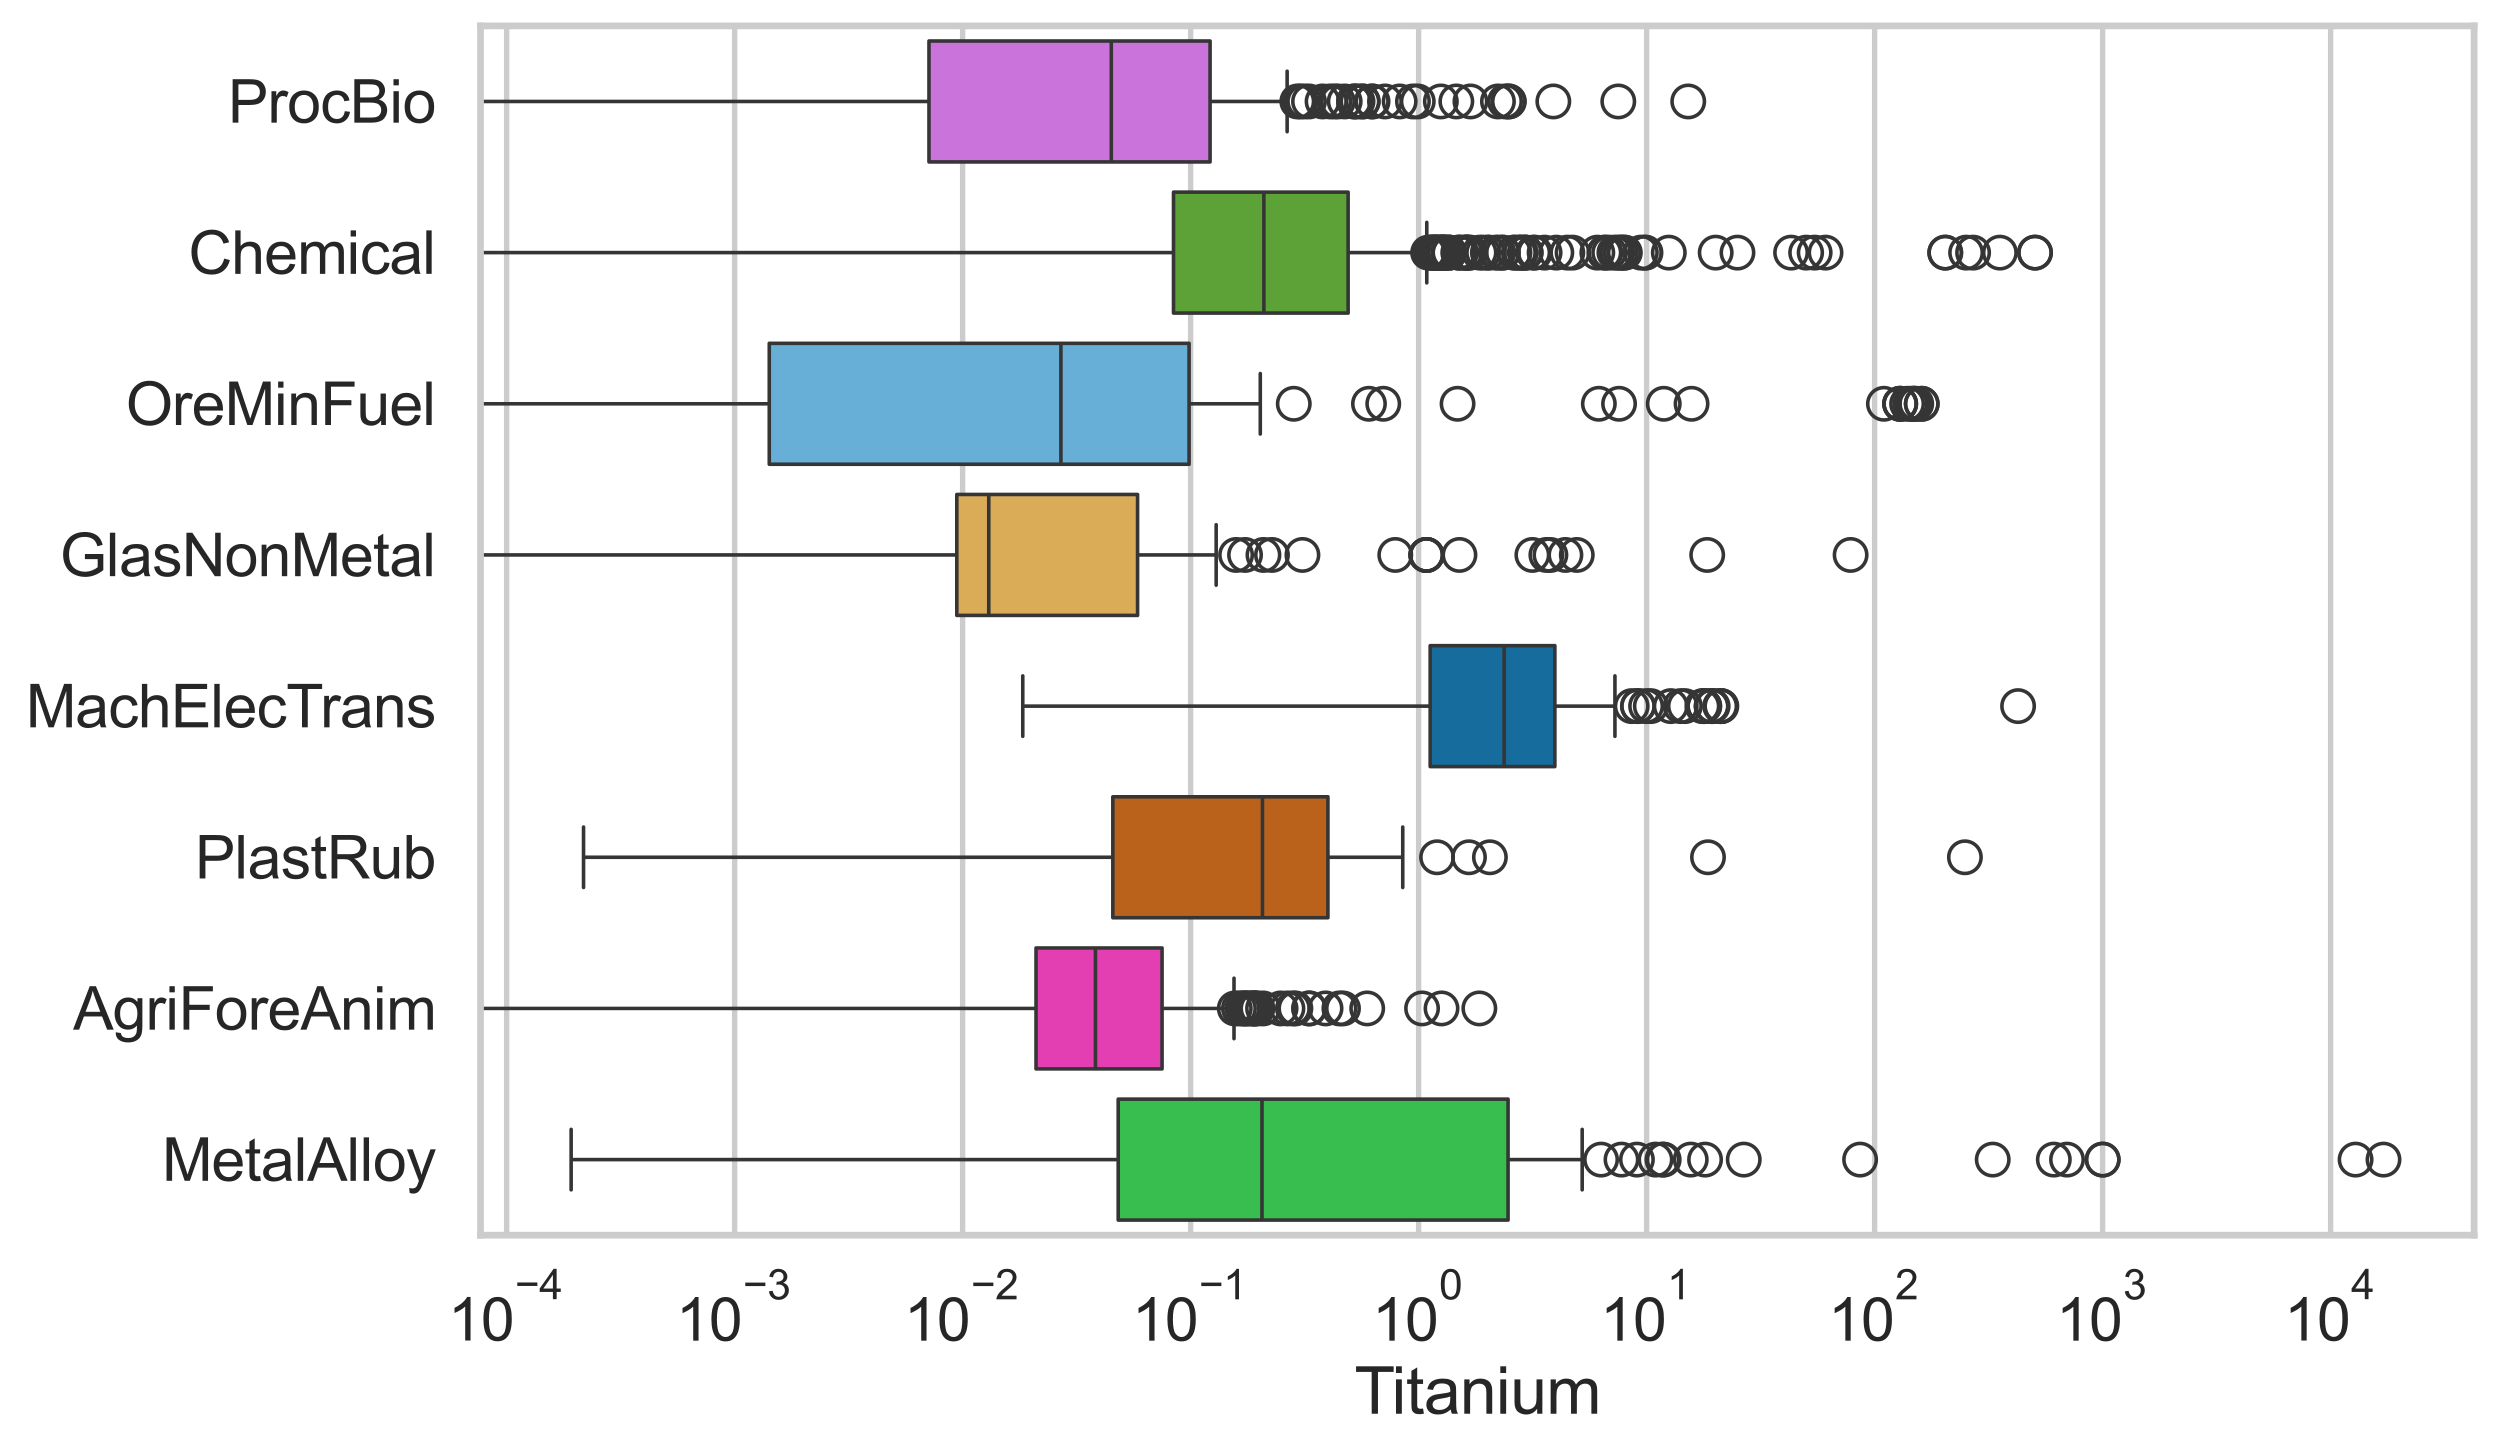 <?xml version="1.0" encoding="utf-8" standalone="no"?>
<!DOCTYPE svg PUBLIC "-//W3C//DTD SVG 1.1//EN"
  "http://www.w3.org/Graphics/SVG/1.1/DTD/svg11.dtd">
<svg xmlns:xlink="http://www.w3.org/1999/xlink" width="695.577pt" height="404.121pt" viewBox="0 0 695.577 404.121" xmlns="http://www.w3.org/2000/svg" version="1.1">
 <defs>
  <style type="text/css">*{stroke-linejoin: round; stroke-linecap: butt}</style>
 </defs>
 <g id="figure_1">
  <g id="patch_1">
   <path d="M 0 404.121 
L 695.577 404.121 
L 695.577 0 
L 0 0 
z
" style="fill: #ffffff"/>
  </g>
  <g id="axes_1">
   <g id="patch_2">
    <path d="M 133.697 343.665 
L 688.377 343.665 
L 688.377 7.2 
L 133.697 7.2 
z
" style="fill: #ffffff"/>
   </g>
   <g id="matplotlib.axis_1">
    <g id="xtick_1">
     <g id="line2d_1">
      <path d="M 140.96 343.665 
L 140.96 7.2 
" clip-path="url(#pab15fdd1e8)" style="fill: none; stroke: #cccccc; stroke-width: 1.5; stroke-linecap: round"/>
     </g>
     <g id="text_1">
      <!-- $\mathdefault{10^{-4}}$ -->
      <g style="fill: #262626" transform="translate(124.625 373.015) scale(0.165 -0.165)">
       <defs>
        <path id="ArialMT-31" d="M 2384 0 
L 1822 0 
L 1822 3584 
Q 1619 3391 1289 3197 
Q 959 3003 697 2906 
L 697 3450 
Q 1169 3672 1522 3987 
Q 1875 4303 2022 4600 
L 2384 4600 
L 2384 0 
z
" transform="scale(0.016)"/>
        <path id="ArialMT-30" d="M 266 2259 
Q 266 3072 433 3567 
Q 600 4063 929 4331 
Q 1259 4600 1759 4600 
Q 2128 4600 2406 4451 
Q 2684 4303 2865 4023 
Q 3047 3744 3150 3342 
Q 3253 2941 3253 2259 
Q 3253 1453 3087 958 
Q 2922 463 2592 192 
Q 2263 -78 1759 -78 
Q 1097 -78 719 397 
Q 266 969 266 2259 
z
M 844 2259 
Q 844 1131 1108 757 
Q 1372 384 1759 384 
Q 2147 384 2411 759 
Q 2675 1134 2675 2259 
Q 2675 3391 2411 3762 
Q 2147 4134 1753 4134 
Q 1366 4134 1134 3806 
Q 844 3388 844 2259 
z
" transform="scale(0.016)"/>
        <path id="ArialMT-2212" d="M 3381 1997 
L 356 1997 
L 356 2522 
L 3381 2522 
L 3381 1997 
z
" transform="scale(0.016)"/>
        <path id="ArialMT-34" d="M 2069 0 
L 2069 1097 
L 81 1097 
L 81 1613 
L 2172 4581 
L 2631 4581 
L 2631 1613 
L 3250 1613 
L 3250 1097 
L 2631 1097 
L 2631 0 
L 2069 0 
z
M 2069 1613 
L 2069 3678 
L 634 1613 
L 2069 1613 
z
" transform="scale(0.016)"/>
       </defs>
       <use xlink:href="#ArialMT-31" transform="translate(0 0.202)"/>
       <use xlink:href="#ArialMT-30" transform="translate(55.615 0.202)"/>
       <use xlink:href="#ArialMT-2212" transform="translate(112.973 69.895) scale(0.7)"/>
       <use xlink:href="#ArialMT-34" transform="translate(153.852 69.895) scale(0.7)"/>
      </g>
     </g>
    </g>
    <g id="xtick_2">
     <g id="line2d_2">
      <path d="M 204.396 343.665 
L 204.396 7.2 
" clip-path="url(#pab15fdd1e8)" style="fill: none; stroke: #cccccc; stroke-width: 1.5; stroke-linecap: round"/>
     </g>
     <g id="text_2">
      <!-- $\mathdefault{10^{-3}}$ -->
      <g style="fill: #262626" transform="translate(188.061 373.18) scale(0.165 -0.165)">
       <defs>
        <path id="ArialMT-33" d="M 269 1209 
L 831 1284 
Q 928 806 1161 595 
Q 1394 384 1728 384 
Q 2125 384 2398 659 
Q 2672 934 2672 1341 
Q 2672 1728 2419 1979 
Q 2166 2231 1775 2231 
Q 1616 2231 1378 2169 
L 1441 2663 
Q 1497 2656 1531 2656 
Q 1891 2656 2178 2843 
Q 2466 3031 2466 3422 
Q 2466 3731 2256 3934 
Q 2047 4138 1716 4138 
Q 1388 4138 1169 3931 
Q 950 3725 888 3313 
L 325 3413 
Q 428 3978 793 4289 
Q 1159 4600 1703 4600 
Q 2078 4600 2393 4439 
Q 2709 4278 2876 4000 
Q 3044 3722 3044 3409 
Q 3044 3113 2884 2869 
Q 2725 2625 2413 2481 
Q 2819 2388 3044 2092 
Q 3269 1797 3269 1353 
Q 3269 753 2831 336 
Q 2394 -81 1725 -81 
Q 1122 -81 723 278 
Q 325 638 269 1209 
z
" transform="scale(0.016)"/>
       </defs>
       <use xlink:href="#ArialMT-31" transform="translate(0 0.994)"/>
       <use xlink:href="#ArialMT-30" transform="translate(55.615 0.994)"/>
       <use xlink:href="#ArialMT-2212" transform="translate(112.973 70.688) scale(0.7)"/>
       <use xlink:href="#ArialMT-33" transform="translate(153.852 70.688) scale(0.7)"/>
      </g>
     </g>
    </g>
    <g id="xtick_3">
     <g id="line2d_3">
      <path d="M 267.832 343.665 
L 267.832 7.2 
" clip-path="url(#pab15fdd1e8)" style="fill: none; stroke: #cccccc; stroke-width: 1.5; stroke-linecap: round"/>
     </g>
     <g id="text_3">
      <!-- $\mathdefault{10^{-2}}$ -->
      <g style="fill: #262626" transform="translate(251.497 373.18) scale(0.165 -0.165)">
       <defs>
        <path id="ArialMT-32" d="M 3222 541 
L 3222 0 
L 194 0 
Q 188 203 259 391 
Q 375 700 629 1000 
Q 884 1300 1366 1694 
Q 2113 2306 2375 2664 
Q 2638 3022 2638 3341 
Q 2638 3675 2398 3904 
Q 2159 4134 1775 4134 
Q 1369 4134 1125 3890 
Q 881 3647 878 3216 
L 300 3275 
Q 359 3922 746 4261 
Q 1134 4600 1788 4600 
Q 2447 4600 2831 4234 
Q 3216 3869 3216 3328 
Q 3216 3053 3103 2787 
Q 2991 2522 2730 2228 
Q 2469 1934 1863 1422 
Q 1356 997 1212 845 
Q 1069 694 975 541 
L 3222 541 
z
" transform="scale(0.016)"/>
       </defs>
       <use xlink:href="#ArialMT-31" transform="translate(0 0.994)"/>
       <use xlink:href="#ArialMT-30" transform="translate(55.615 0.994)"/>
       <use xlink:href="#ArialMT-2212" transform="translate(112.973 70.688) scale(0.7)"/>
       <use xlink:href="#ArialMT-32" transform="translate(153.852 70.688) scale(0.7)"/>
      </g>
     </g>
    </g>
    <g id="xtick_4">
     <g id="line2d_4">
      <path d="M 331.268 343.665 
L 331.268 7.2 
" clip-path="url(#pab15fdd1e8)" style="fill: none; stroke: #cccccc; stroke-width: 1.5; stroke-linecap: round"/>
     </g>
     <g id="text_4">
      <!-- $\mathdefault{10^{-1}}$ -->
      <g style="fill: #262626" transform="translate(314.933 373.18) scale(0.165 -0.165)">
       <use xlink:href="#ArialMT-31" transform="translate(0 0.994)"/>
       <use xlink:href="#ArialMT-30" transform="translate(55.615 0.994)"/>
       <use xlink:href="#ArialMT-2212" transform="translate(112.973 70.688) scale(0.7)"/>
       <use xlink:href="#ArialMT-31" transform="translate(153.852 70.688) scale(0.7)"/>
      </g>
     </g>
    </g>
    <g id="xtick_5">
     <g id="line2d_5">
      <path d="M 394.704 343.665 
L 394.704 7.2 
" clip-path="url(#pab15fdd1e8)" style="fill: none; stroke: #cccccc; stroke-width: 1.5; stroke-linecap: round"/>
     </g>
     <g id="text_5">
      <!-- $\mathdefault{10^{0}}$ -->
      <g style="fill: #262626" transform="translate(381.751 373.18) scale(0.165 -0.165)">
       <use xlink:href="#ArialMT-31" transform="translate(0 0.994)"/>
       <use xlink:href="#ArialMT-30" transform="translate(55.615 0.994)"/>
       <use xlink:href="#ArialMT-30" transform="translate(112.973 70.688) scale(0.7)"/>
      </g>
     </g>
    </g>
    <g id="xtick_6">
     <g id="line2d_6">
      <path d="M 458.14 343.665 
L 458.14 7.2 
" clip-path="url(#pab15fdd1e8)" style="fill: none; stroke: #cccccc; stroke-width: 1.5; stroke-linecap: round"/>
     </g>
     <g id="text_6">
      <!-- $\mathdefault{10^{1}}$ -->
      <g style="fill: #262626" transform="translate(445.187 373.18) scale(0.165 -0.165)">
       <use xlink:href="#ArialMT-31" transform="translate(0 0.994)"/>
       <use xlink:href="#ArialMT-30" transform="translate(55.615 0.994)"/>
       <use xlink:href="#ArialMT-31" transform="translate(112.973 70.688) scale(0.7)"/>
      </g>
     </g>
    </g>
    <g id="xtick_7">
     <g id="line2d_7">
      <path d="M 521.576 343.665 
L 521.576 7.2 
" clip-path="url(#pab15fdd1e8)" style="fill: none; stroke: #cccccc; stroke-width: 1.5; stroke-linecap: round"/>
     </g>
     <g id="text_7">
      <!-- $\mathdefault{10^{2}}$ -->
      <g style="fill: #262626" transform="translate(508.623 373.18) scale(0.165 -0.165)">
       <use xlink:href="#ArialMT-31" transform="translate(0 0.994)"/>
       <use xlink:href="#ArialMT-30" transform="translate(55.615 0.994)"/>
       <use xlink:href="#ArialMT-32" transform="translate(112.973 70.688) scale(0.7)"/>
      </g>
     </g>
    </g>
    <g id="xtick_8">
     <g id="line2d_8">
      <path d="M 585.012 343.665 
L 585.012 7.2 
" clip-path="url(#pab15fdd1e8)" style="fill: none; stroke: #cccccc; stroke-width: 1.5; stroke-linecap: round"/>
     </g>
     <g id="text_8">
      <!-- $\mathdefault{10^{3}}$ -->
      <g style="fill: #262626" transform="translate(572.059 373.18) scale(0.165 -0.165)">
       <use xlink:href="#ArialMT-31" transform="translate(0 0.994)"/>
       <use xlink:href="#ArialMT-30" transform="translate(55.615 0.994)"/>
       <use xlink:href="#ArialMT-33" transform="translate(112.973 70.688) scale(0.7)"/>
      </g>
     </g>
    </g>
    <g id="xtick_9">
     <g id="line2d_9">
      <path d="M 648.448 343.665 
L 648.448 7.2 
" clip-path="url(#pab15fdd1e8)" style="fill: none; stroke: #cccccc; stroke-width: 1.5; stroke-linecap: round"/>
     </g>
     <g id="text_9">
      <!-- $\mathdefault{10^{4}}$ -->
      <g style="fill: #262626" transform="translate(635.495 373.015) scale(0.165 -0.165)">
       <use xlink:href="#ArialMT-31" transform="translate(0 0.202)"/>
       <use xlink:href="#ArialMT-30" transform="translate(55.615 0.202)"/>
       <use xlink:href="#ArialMT-34" transform="translate(112.973 69.895) scale(0.7)"/>
      </g>
     </g>
    </g>
    <g id="xtick_10"/>
    <g id="xtick_11"/>
    <g id="xtick_12"/>
    <g id="xtick_13"/>
    <g id="xtick_14"/>
    <g id="xtick_15"/>
    <g id="xtick_16"/>
    <g id="xtick_17"/>
    <g id="xtick_18"/>
    <g id="xtick_19"/>
    <g id="xtick_20"/>
    <g id="xtick_21"/>
    <g id="xtick_22"/>
    <g id="xtick_23"/>
    <g id="xtick_24"/>
    <g id="xtick_25"/>
    <g id="xtick_26"/>
    <g id="xtick_27"/>
    <g id="xtick_28"/>
    <g id="xtick_29"/>
    <g id="xtick_30"/>
    <g id="xtick_31"/>
    <g id="xtick_32"/>
    <g id="xtick_33"/>
    <g id="xtick_34"/>
    <g id="xtick_35"/>
    <g id="xtick_36"/>
    <g id="xtick_37"/>
    <g id="xtick_38"/>
    <g id="xtick_39"/>
    <g id="xtick_40"/>
    <g id="xtick_41"/>
    <g id="xtick_42"/>
    <g id="xtick_43"/>
    <g id="xtick_44"/>
    <g id="xtick_45"/>
    <g id="xtick_46"/>
    <g id="xtick_47"/>
    <g id="xtick_48"/>
    <g id="xtick_49"/>
    <g id="xtick_50"/>
    <g id="xtick_51"/>
    <g id="xtick_52"/>
    <g id="xtick_53"/>
    <g id="xtick_54"/>
    <g id="xtick_55"/>
    <g id="xtick_56"/>
    <g id="xtick_57"/>
    <g id="xtick_58"/>
    <g id="xtick_59"/>
    <g id="xtick_60"/>
    <g id="xtick_61"/>
    <g id="xtick_62"/>
    <g id="xtick_63"/>
    <g id="xtick_64"/>
    <g id="xtick_65"/>
    <g id="xtick_66"/>
    <g id="xtick_67"/>
    <g id="xtick_68"/>
    <g id="xtick_69"/>
    <g id="xtick_70"/>
    <g id="xtick_71"/>
    <g id="xtick_72"/>
    <g id="xtick_73"/>
    <g id="xtick_74"/>
    <g id="xtick_75"/>
    <g id="xtick_76"/>
    <g id="xtick_77"/>
    <g id="xtick_78"/>
    <g id="text_10">
     <!-- Titanium -->
     <g style="fill: #262626" transform="translate(376.866 393.344) scale(0.18 -0.18)">
      <defs>
       <path id="ArialMT-54" d="M 1659 0 
L 1659 4041 
L 150 4041 
L 150 4581 
L 3781 4581 
L 3781 4041 
L 2266 4041 
L 2266 0 
L 1659 0 
z
" transform="scale(0.016)"/>
       <path id="ArialMT-69" d="M 425 3934 
L 425 4581 
L 988 4581 
L 988 3934 
L 425 3934 
z
M 425 0 
L 425 3319 
L 988 3319 
L 988 0 
L 425 0 
z
" transform="scale(0.016)"/>
       <path id="ArialMT-74" d="M 1650 503 
L 1731 6 
Q 1494 -44 1306 -44 
Q 1000 -44 831 53 
Q 663 150 594 308 
Q 525 466 525 972 
L 525 2881 
L 113 2881 
L 113 3319 
L 525 3319 
L 525 4141 
L 1084 4478 
L 1084 3319 
L 1650 3319 
L 1650 2881 
L 1084 2881 
L 1084 941 
Q 1084 700 1114 631 
Q 1144 563 1211 522 
Q 1278 481 1403 481 
Q 1497 481 1650 503 
z
" transform="scale(0.016)"/>
       <path id="ArialMT-61" d="M 2588 409 
Q 2275 144 1986 34 
Q 1697 -75 1366 -75 
Q 819 -75 525 192 
Q 231 459 231 875 
Q 231 1119 342 1320 
Q 453 1522 633 1644 
Q 813 1766 1038 1828 
Q 1203 1872 1538 1913 
Q 2219 1994 2541 2106 
Q 2544 2222 2544 2253 
Q 2544 2597 2384 2738 
Q 2169 2928 1744 2928 
Q 1347 2928 1158 2789 
Q 969 2650 878 2297 
L 328 2372 
Q 403 2725 575 2942 
Q 747 3159 1072 3276 
Q 1397 3394 1825 3394 
Q 2250 3394 2515 3294 
Q 2781 3194 2906 3042 
Q 3031 2891 3081 2659 
Q 3109 2516 3109 2141 
L 3109 1391 
Q 3109 606 3145 398 
Q 3181 191 3288 0 
L 2700 0 
Q 2613 175 2588 409 
z
M 2541 1666 
Q 2234 1541 1622 1453 
Q 1275 1403 1131 1340 
Q 988 1278 909 1158 
Q 831 1038 831 891 
Q 831 666 1001 516 
Q 1172 366 1500 366 
Q 1825 366 2078 508 
Q 2331 650 2450 897 
Q 2541 1088 2541 1459 
L 2541 1666 
z
" transform="scale(0.016)"/>
       <path id="ArialMT-6e" d="M 422 0 
L 422 3319 
L 928 3319 
L 928 2847 
Q 1294 3394 1984 3394 
Q 2284 3394 2536 3286 
Q 2788 3178 2913 3003 
Q 3038 2828 3088 2588 
Q 3119 2431 3119 2041 
L 3119 0 
L 2556 0 
L 2556 2019 
Q 2556 2363 2490 2533 
Q 2425 2703 2258 2804 
Q 2091 2906 1866 2906 
Q 1506 2906 1245 2678 
Q 984 2450 984 1813 
L 984 0 
L 422 0 
z
" transform="scale(0.016)"/>
       <path id="ArialMT-75" d="M 2597 0 
L 2597 488 
Q 2209 -75 1544 -75 
Q 1250 -75 995 37 
Q 741 150 617 320 
Q 494 491 444 738 
Q 409 903 409 1263 
L 409 3319 
L 972 3319 
L 972 1478 
Q 972 1038 1006 884 
Q 1059 663 1231 536 
Q 1403 409 1656 409 
Q 1909 409 2131 539 
Q 2353 669 2445 892 
Q 2538 1116 2538 1541 
L 2538 3319 
L 3100 3319 
L 3100 0 
L 2597 0 
z
" transform="scale(0.016)"/>
       <path id="ArialMT-6d" d="M 422 0 
L 422 3319 
L 925 3319 
L 925 2853 
Q 1081 3097 1340 3245 
Q 1600 3394 1931 3394 
Q 2300 3394 2536 3241 
Q 2772 3088 2869 2813 
Q 3263 3394 3894 3394 
Q 4388 3394 4653 3120 
Q 4919 2847 4919 2278 
L 4919 0 
L 4359 0 
L 4359 2091 
Q 4359 2428 4304 2576 
Q 4250 2725 4106 2815 
Q 3963 2906 3769 2906 
Q 3419 2906 3187 2673 
Q 2956 2441 2956 1928 
L 2956 0 
L 2394 0 
L 2394 2156 
Q 2394 2531 2256 2718 
Q 2119 2906 1806 2906 
Q 1569 2906 1367 2781 
Q 1166 2656 1075 2415 
Q 984 2175 984 1722 
L 984 0 
L 422 0 
z
" transform="scale(0.016)"/>
      </defs>
      <use xlink:href="#ArialMT-54"/>
      <use xlink:href="#ArialMT-69" transform="translate(57.334 0)"/>
      <use xlink:href="#ArialMT-74" transform="translate(79.551 0)"/>
      <use xlink:href="#ArialMT-61" transform="translate(107.334 0)"/>
      <use xlink:href="#ArialMT-6e" transform="translate(162.949 0)"/>
      <use xlink:href="#ArialMT-69" transform="translate(218.564 0)"/>
      <use xlink:href="#ArialMT-75" transform="translate(240.781 0)"/>
      <use xlink:href="#ArialMT-6d" transform="translate(296.396 0)"/>
     </g>
    </g>
   </g>
   <g id="matplotlib.axis_2">
    <g id="ytick_1">
     <g id="text_11">
      <!-- ProcBio -->
      <g style="fill: #262626" transform="translate(63.424 34.134) scale(0.165 -0.165)">
       <defs>
        <path id="ArialMT-50" d="M 494 0 
L 494 4581 
L 2222 4581 
Q 2678 4581 2919 4538 
Q 3256 4481 3484 4323 
Q 3713 4166 3852 3881 
Q 3991 3597 3991 3256 
Q 3991 2672 3619 2267 
Q 3247 1863 2275 1863 
L 1100 1863 
L 1100 0 
L 494 0 
z
M 1100 2403 
L 2284 2403 
Q 2872 2403 3119 2622 
Q 3366 2841 3366 3238 
Q 3366 3525 3220 3729 
Q 3075 3934 2838 4000 
Q 2684 4041 2272 4041 
L 1100 4041 
L 1100 2403 
z
" transform="scale(0.016)"/>
        <path id="ArialMT-72" d="M 416 0 
L 416 3319 
L 922 3319 
L 922 2816 
Q 1116 3169 1280 3281 
Q 1444 3394 1641 3394 
Q 1925 3394 2219 3213 
L 2025 2691 
Q 1819 2813 1613 2813 
Q 1428 2813 1281 2702 
Q 1134 2591 1072 2394 
Q 978 2094 978 1738 
L 978 0 
L 416 0 
z
" transform="scale(0.016)"/>
        <path id="ArialMT-6f" d="M 213 1659 
Q 213 2581 725 3025 
Q 1153 3394 1769 3394 
Q 2453 3394 2887 2945 
Q 3322 2497 3322 1706 
Q 3322 1066 3130 698 
Q 2938 331 2570 128 
Q 2203 -75 1769 -75 
Q 1072 -75 642 372 
Q 213 819 213 1659 
z
M 791 1659 
Q 791 1022 1069 705 
Q 1347 388 1769 388 
Q 2188 388 2466 706 
Q 2744 1025 2744 1678 
Q 2744 2294 2464 2611 
Q 2184 2928 1769 2928 
Q 1347 2928 1069 2612 
Q 791 2297 791 1659 
z
" transform="scale(0.016)"/>
        <path id="ArialMT-63" d="M 2588 1216 
L 3141 1144 
Q 3050 572 2676 248 
Q 2303 -75 1759 -75 
Q 1078 -75 664 370 
Q 250 816 250 1647 
Q 250 2184 428 2587 
Q 606 2991 970 3192 
Q 1334 3394 1763 3394 
Q 2303 3394 2647 3120 
Q 2991 2847 3088 2344 
L 2541 2259 
Q 2463 2594 2264 2762 
Q 2066 2931 1784 2931 
Q 1359 2931 1093 2626 
Q 828 2322 828 1663 
Q 828 994 1084 691 
Q 1341 388 1753 388 
Q 2084 388 2306 591 
Q 2528 794 2588 1216 
z
" transform="scale(0.016)"/>
        <path id="ArialMT-42" d="M 469 0 
L 469 4581 
L 2188 4581 
Q 2713 4581 3030 4442 
Q 3347 4303 3526 4014 
Q 3706 3725 3706 3409 
Q 3706 3116 3547 2856 
Q 3388 2597 3066 2438 
Q 3481 2316 3704 2022 
Q 3928 1728 3928 1328 
Q 3928 1006 3792 729 
Q 3656 453 3456 303 
Q 3256 153 2954 76 
Q 2653 0 2216 0 
L 469 0 
z
M 1075 2656 
L 2066 2656 
Q 2469 2656 2644 2709 
Q 2875 2778 2992 2937 
Q 3109 3097 3109 3338 
Q 3109 3566 3000 3739 
Q 2891 3913 2687 3977 
Q 2484 4041 1991 4041 
L 1075 4041 
L 1075 2656 
z
M 1075 541 
L 2216 541 
Q 2509 541 2628 563 
Q 2838 600 2978 687 
Q 3119 775 3209 942 
Q 3300 1109 3300 1328 
Q 3300 1584 3169 1773 
Q 3038 1963 2805 2039 
Q 2572 2116 2134 2116 
L 1075 2116 
L 1075 541 
z
" transform="scale(0.016)"/>
       </defs>
       <use xlink:href="#ArialMT-50"/>
       <use xlink:href="#ArialMT-72" transform="translate(66.699 0)"/>
       <use xlink:href="#ArialMT-6f" transform="translate(100 0)"/>
       <use xlink:href="#ArialMT-63" transform="translate(155.615 0)"/>
       <use xlink:href="#ArialMT-42" transform="translate(205.615 0)"/>
       <use xlink:href="#ArialMT-69" transform="translate(272.314 0)"/>
       <use xlink:href="#ArialMT-6f" transform="translate(294.531 0)"/>
      </g>
     </g>
    </g>
    <g id="ytick_2">
     <g id="text_12">
      <!-- Chemical -->
      <g style="fill: #262626" transform="translate(52.428 76.192) scale(0.165 -0.165)">
       <defs>
        <path id="ArialMT-43" d="M 3763 1606 
L 4369 1453 
Q 4178 706 3683 314 
Q 3188 -78 2472 -78 
Q 1731 -78 1267 223 
Q 803 525 561 1097 
Q 319 1669 319 2325 
Q 319 3041 592 3573 
Q 866 4106 1370 4382 
Q 1875 4659 2481 4659 
Q 3169 4659 3637 4309 
Q 4106 3959 4291 3325 
L 3694 3184 
Q 3534 3684 3231 3912 
Q 2928 4141 2469 4141 
Q 1941 4141 1586 3887 
Q 1231 3634 1087 3207 
Q 944 2781 944 2328 
Q 944 1744 1114 1308 
Q 1284 872 1643 656 
Q 2003 441 2422 441 
Q 2931 441 3284 734 
Q 3638 1028 3763 1606 
z
" transform="scale(0.016)"/>
        <path id="ArialMT-68" d="M 422 0 
L 422 4581 
L 984 4581 
L 984 2938 
Q 1378 3394 1978 3394 
Q 2347 3394 2619 3248 
Q 2891 3103 3008 2847 
Q 3125 2591 3125 2103 
L 3125 0 
L 2563 0 
L 2563 2103 
Q 2563 2525 2380 2717 
Q 2197 2909 1863 2909 
Q 1613 2909 1392 2779 
Q 1172 2650 1078 2428 
Q 984 2206 984 1816 
L 984 0 
L 422 0 
z
" transform="scale(0.016)"/>
        <path id="ArialMT-65" d="M 2694 1069 
L 3275 997 
Q 3138 488 2766 206 
Q 2394 -75 1816 -75 
Q 1088 -75 661 373 
Q 234 822 234 1631 
Q 234 2469 665 2931 
Q 1097 3394 1784 3394 
Q 2450 3394 2872 2941 
Q 3294 2488 3294 1666 
Q 3294 1616 3291 1516 
L 816 1516 
Q 847 969 1125 678 
Q 1403 388 1819 388 
Q 2128 388 2347 550 
Q 2566 713 2694 1069 
z
M 847 1978 
L 2700 1978 
Q 2663 2397 2488 2606 
Q 2219 2931 1791 2931 
Q 1403 2931 1139 2672 
Q 875 2413 847 1978 
z
" transform="scale(0.016)"/>
        <path id="ArialMT-6c" d="M 409 0 
L 409 4581 
L 972 4581 
L 972 0 
L 409 0 
z
" transform="scale(0.016)"/>
       </defs>
       <use xlink:href="#ArialMT-43"/>
       <use xlink:href="#ArialMT-68" transform="translate(72.217 0)"/>
       <use xlink:href="#ArialMT-65" transform="translate(127.832 0)"/>
       <use xlink:href="#ArialMT-6d" transform="translate(183.447 0)"/>
       <use xlink:href="#ArialMT-69" transform="translate(266.748 0)"/>
       <use xlink:href="#ArialMT-63" transform="translate(288.965 0)"/>
       <use xlink:href="#ArialMT-61" transform="translate(338.965 0)"/>
       <use xlink:href="#ArialMT-6c" transform="translate(394.58 0)"/>
      </g>
     </g>
    </g>
    <g id="ytick_3">
     <g id="text_13">
      <!-- OreMinFuel -->
      <g style="fill: #262626" transform="translate(35.013 118.25) scale(0.165 -0.165)">
       <defs>
        <path id="ArialMT-4f" d="M 309 2231 
Q 309 3372 921 4017 
Q 1534 4663 2503 4663 
Q 3138 4663 3647 4359 
Q 4156 4056 4423 3514 
Q 4691 2972 4691 2284 
Q 4691 1588 4409 1038 
Q 4128 488 3612 205 
Q 3097 -78 2500 -78 
Q 1853 -78 1343 234 
Q 834 547 571 1087 
Q 309 1628 309 2231 
z
M 934 2222 
Q 934 1394 1379 917 
Q 1825 441 2497 441 
Q 3181 441 3623 922 
Q 4066 1403 4066 2288 
Q 4066 2847 3877 3264 
Q 3688 3681 3323 3911 
Q 2959 4141 2506 4141 
Q 1863 4141 1398 3698 
Q 934 3256 934 2222 
z
" transform="scale(0.016)"/>
        <path id="ArialMT-4d" d="M 475 0 
L 475 4581 
L 1388 4581 
L 2472 1338 
Q 2622 884 2691 659 
Q 2769 909 2934 1394 
L 4031 4581 
L 4847 4581 
L 4847 0 
L 4263 0 
L 4263 3834 
L 2931 0 
L 2384 0 
L 1059 3900 
L 1059 0 
L 475 0 
z
" transform="scale(0.016)"/>
        <path id="ArialMT-46" d="M 525 0 
L 525 4581 
L 3616 4581 
L 3616 4041 
L 1131 4041 
L 1131 2622 
L 3281 2622 
L 3281 2081 
L 1131 2081 
L 1131 0 
L 525 0 
z
" transform="scale(0.016)"/>
       </defs>
       <use xlink:href="#ArialMT-4f"/>
       <use xlink:href="#ArialMT-72" transform="translate(77.783 0)"/>
       <use xlink:href="#ArialMT-65" transform="translate(111.084 0)"/>
       <use xlink:href="#ArialMT-4d" transform="translate(166.699 0)"/>
       <use xlink:href="#ArialMT-69" transform="translate(250 0)"/>
       <use xlink:href="#ArialMT-6e" transform="translate(272.217 0)"/>
       <use xlink:href="#ArialMT-46" transform="translate(327.832 0)"/>
       <use xlink:href="#ArialMT-75" transform="translate(388.916 0)"/>
       <use xlink:href="#ArialMT-65" transform="translate(444.531 0)"/>
       <use xlink:href="#ArialMT-6c" transform="translate(500.146 0)"/>
      </g>
     </g>
    </g>
    <g id="ytick_4">
     <g id="text_14">
      <!-- GlasNonMetal -->
      <g style="fill: #262626" transform="translate(16.659 160.308) scale(0.165 -0.165)">
       <defs>
        <path id="ArialMT-47" d="M 2638 1797 
L 2638 2334 
L 4578 2338 
L 4578 638 
Q 4131 281 3656 101 
Q 3181 -78 2681 -78 
Q 2006 -78 1454 211 
Q 903 500 622 1047 
Q 341 1594 341 2269 
Q 341 2938 620 3517 
Q 900 4097 1425 4378 
Q 1950 4659 2634 4659 
Q 3131 4659 3532 4498 
Q 3934 4338 4162 4050 
Q 4391 3763 4509 3300 
L 3963 3150 
Q 3859 3500 3706 3700 
Q 3553 3900 3268 4020 
Q 2984 4141 2638 4141 
Q 2222 4141 1919 4014 
Q 1616 3888 1430 3681 
Q 1244 3475 1141 3228 
Q 966 2803 966 2306 
Q 966 1694 1177 1281 
Q 1388 869 1791 669 
Q 2194 469 2647 469 
Q 3041 469 3416 620 
Q 3791 772 3984 944 
L 3984 1797 
L 2638 1797 
z
" transform="scale(0.016)"/>
        <path id="ArialMT-73" d="M 197 991 
L 753 1078 
Q 800 744 1014 566 
Q 1228 388 1613 388 
Q 2000 388 2187 545 
Q 2375 703 2375 916 
Q 2375 1106 2209 1216 
Q 2094 1291 1634 1406 
Q 1016 1563 777 1677 
Q 538 1791 414 1992 
Q 291 2194 291 2438 
Q 291 2659 392 2848 
Q 494 3038 669 3163 
Q 800 3259 1026 3326 
Q 1253 3394 1513 3394 
Q 1903 3394 2198 3281 
Q 2494 3169 2634 2976 
Q 2775 2784 2828 2463 
L 2278 2388 
Q 2241 2644 2061 2787 
Q 1881 2931 1553 2931 
Q 1166 2931 1000 2803 
Q 834 2675 834 2503 
Q 834 2394 903 2306 
Q 972 2216 1119 2156 
Q 1203 2125 1616 2013 
Q 2213 1853 2448 1751 
Q 2684 1650 2818 1456 
Q 2953 1263 2953 975 
Q 2953 694 2789 445 
Q 2625 197 2315 61 
Q 2006 -75 1616 -75 
Q 969 -75 630 194 
Q 291 463 197 991 
z
" transform="scale(0.016)"/>
        <path id="ArialMT-4e" d="M 488 0 
L 488 4581 
L 1109 4581 
L 3516 984 
L 3516 4581 
L 4097 4581 
L 4097 0 
L 3475 0 
L 1069 3600 
L 1069 0 
L 488 0 
z
" transform="scale(0.016)"/>
       </defs>
       <use xlink:href="#ArialMT-47"/>
       <use xlink:href="#ArialMT-6c" transform="translate(77.783 0)"/>
       <use xlink:href="#ArialMT-61" transform="translate(100 0)"/>
       <use xlink:href="#ArialMT-73" transform="translate(155.615 0)"/>
       <use xlink:href="#ArialMT-4e" transform="translate(205.615 0)"/>
       <use xlink:href="#ArialMT-6f" transform="translate(277.832 0)"/>
       <use xlink:href="#ArialMT-6e" transform="translate(333.447 0)"/>
       <use xlink:href="#ArialMT-4d" transform="translate(389.062 0)"/>
       <use xlink:href="#ArialMT-65" transform="translate(472.363 0)"/>
       <use xlink:href="#ArialMT-74" transform="translate(527.979 0)"/>
       <use xlink:href="#ArialMT-61" transform="translate(555.762 0)"/>
       <use xlink:href="#ArialMT-6c" transform="translate(611.377 0)"/>
      </g>
     </g>
    </g>
    <g id="ytick_5">
     <g id="text_15">
      <!-- MachElecTrans -->
      <g style="fill: #262626" transform="translate(7.2 202.366) scale(0.165 -0.165)">
       <defs>
        <path id="ArialMT-45" d="M 506 0 
L 506 4581 
L 3819 4581 
L 3819 4041 
L 1113 4041 
L 1113 2638 
L 3647 2638 
L 3647 2100 
L 1113 2100 
L 1113 541 
L 3925 541 
L 3925 0 
L 506 0 
z
" transform="scale(0.016)"/>
       </defs>
       <use xlink:href="#ArialMT-4d"/>
       <use xlink:href="#ArialMT-61" transform="translate(83.301 0)"/>
       <use xlink:href="#ArialMT-63" transform="translate(138.916 0)"/>
       <use xlink:href="#ArialMT-68" transform="translate(188.916 0)"/>
       <use xlink:href="#ArialMT-45" transform="translate(244.531 0)"/>
       <use xlink:href="#ArialMT-6c" transform="translate(311.23 0)"/>
       <use xlink:href="#ArialMT-65" transform="translate(333.447 0)"/>
       <use xlink:href="#ArialMT-63" transform="translate(389.062 0)"/>
       <use xlink:href="#ArialMT-54" transform="translate(439.062 0)"/>
       <use xlink:href="#ArialMT-72" transform="translate(496.396 0)"/>
       <use xlink:href="#ArialMT-61" transform="translate(529.697 0)"/>
       <use xlink:href="#ArialMT-6e" transform="translate(585.312 0)"/>
       <use xlink:href="#ArialMT-73" transform="translate(640.928 0)"/>
      </g>
     </g>
    </g>
    <g id="ytick_6">
     <g id="text_16">
      <!-- PlastRub -->
      <g style="fill: #262626" transform="translate(54.248 244.425) scale(0.165 -0.165)">
       <defs>
        <path id="ArialMT-52" d="M 503 0 
L 503 4581 
L 2534 4581 
Q 3147 4581 3465 4457 
Q 3784 4334 3975 4021 
Q 4166 3709 4166 3331 
Q 4166 2844 3850 2509 
Q 3534 2175 2875 2084 
Q 3116 1969 3241 1856 
Q 3506 1613 3744 1247 
L 4541 0 
L 3778 0 
L 3172 953 
Q 2906 1366 2734 1584 
Q 2563 1803 2427 1890 
Q 2291 1978 2150 2013 
Q 2047 2034 1813 2034 
L 1109 2034 
L 1109 0 
L 503 0 
z
M 1109 2559 
L 2413 2559 
Q 2828 2559 3062 2645 
Q 3297 2731 3419 2920 
Q 3541 3109 3541 3331 
Q 3541 3656 3305 3865 
Q 3069 4075 2559 4075 
L 1109 4075 
L 1109 2559 
z
" transform="scale(0.016)"/>
        <path id="ArialMT-62" d="M 941 0 
L 419 0 
L 419 4581 
L 981 4581 
L 981 2947 
Q 1338 3394 1891 3394 
Q 2197 3394 2470 3270 
Q 2744 3147 2920 2923 
Q 3097 2700 3197 2384 
Q 3297 2069 3297 1709 
Q 3297 856 2875 390 
Q 2453 -75 1863 -75 
Q 1275 -75 941 416 
L 941 0 
z
M 934 1684 
Q 934 1088 1097 822 
Q 1363 388 1816 388 
Q 2184 388 2453 708 
Q 2722 1028 2722 1663 
Q 2722 2313 2464 2622 
Q 2206 2931 1841 2931 
Q 1472 2931 1203 2611 
Q 934 2291 934 1684 
z
" transform="scale(0.016)"/>
       </defs>
       <use xlink:href="#ArialMT-50"/>
       <use xlink:href="#ArialMT-6c" transform="translate(66.699 0)"/>
       <use xlink:href="#ArialMT-61" transform="translate(88.916 0)"/>
       <use xlink:href="#ArialMT-73" transform="translate(144.531 0)"/>
       <use xlink:href="#ArialMT-74" transform="translate(194.531 0)"/>
       <use xlink:href="#ArialMT-52" transform="translate(222.314 0)"/>
       <use xlink:href="#ArialMT-75" transform="translate(294.531 0)"/>
       <use xlink:href="#ArialMT-62" transform="translate(350.146 0)"/>
      </g>
     </g>
    </g>
    <g id="ytick_7">
     <g id="text_17">
      <!-- AgriForeAnim -->
      <g style="fill: #262626" transform="translate(20.341 286.483) scale(0.165 -0.165)">
       <defs>
        <path id="ArialMT-41" d="M -9 0 
L 1750 4581 
L 2403 4581 
L 4278 0 
L 3588 0 
L 3053 1388 
L 1138 1388 
L 634 0 
L -9 0 
z
M 1313 1881 
L 2866 1881 
L 2388 3150 
Q 2169 3728 2063 4100 
Q 1975 3659 1816 3225 
L 1313 1881 
z
" transform="scale(0.016)"/>
        <path id="ArialMT-67" d="M 319 -275 
L 866 -356 
Q 900 -609 1056 -725 
Q 1266 -881 1628 -881 
Q 2019 -881 2231 -725 
Q 2444 -569 2519 -288 
Q 2563 -116 2559 434 
Q 2191 0 1641 0 
Q 956 0 581 494 
Q 206 988 206 1678 
Q 206 2153 378 2554 
Q 550 2956 876 3175 
Q 1203 3394 1644 3394 
Q 2231 3394 2613 2919 
L 2613 3319 
L 3131 3319 
L 3131 450 
Q 3131 -325 2973 -648 
Q 2816 -972 2473 -1159 
Q 2131 -1347 1631 -1347 
Q 1038 -1347 672 -1080 
Q 306 -813 319 -275 
z
M 784 1719 
Q 784 1066 1043 766 
Q 1303 466 1694 466 
Q 2081 466 2343 764 
Q 2606 1063 2606 1700 
Q 2606 2309 2336 2618 
Q 2066 2928 1684 2928 
Q 1309 2928 1046 2623 
Q 784 2319 784 1719 
z
" transform="scale(0.016)"/>
       </defs>
       <use xlink:href="#ArialMT-41"/>
       <use xlink:href="#ArialMT-67" transform="translate(66.699 0)"/>
       <use xlink:href="#ArialMT-72" transform="translate(122.314 0)"/>
       <use xlink:href="#ArialMT-69" transform="translate(155.615 0)"/>
       <use xlink:href="#ArialMT-46" transform="translate(177.832 0)"/>
       <use xlink:href="#ArialMT-6f" transform="translate(238.916 0)"/>
       <use xlink:href="#ArialMT-72" transform="translate(294.531 0)"/>
       <use xlink:href="#ArialMT-65" transform="translate(327.832 0)"/>
       <use xlink:href="#ArialMT-41" transform="translate(383.447 0)"/>
       <use xlink:href="#ArialMT-6e" transform="translate(450.146 0)"/>
       <use xlink:href="#ArialMT-69" transform="translate(505.762 0)"/>
       <use xlink:href="#ArialMT-6d" transform="translate(527.979 0)"/>
      </g>
     </g>
    </g>
    <g id="ytick_8">
     <g id="text_18">
      <!-- MetalAlloy -->
      <g style="fill: #262626" transform="translate(45.088 328.541) scale(0.165 -0.165)">
       <defs>
        <path id="ArialMT-79" d="M 397 -1278 
L 334 -750 
Q 519 -800 656 -800 
Q 844 -800 956 -737 
Q 1069 -675 1141 -563 
Q 1194 -478 1313 -144 
Q 1328 -97 1363 -6 
L 103 3319 
L 709 3319 
L 1400 1397 
Q 1534 1031 1641 628 
Q 1738 1016 1872 1384 
L 2581 3319 
L 3144 3319 
L 1881 -56 
Q 1678 -603 1566 -809 
Q 1416 -1088 1222 -1217 
Q 1028 -1347 759 -1347 
Q 597 -1347 397 -1278 
z
" transform="scale(0.016)"/>
       </defs>
       <use xlink:href="#ArialMT-4d"/>
       <use xlink:href="#ArialMT-65" transform="translate(83.301 0)"/>
       <use xlink:href="#ArialMT-74" transform="translate(138.916 0)"/>
       <use xlink:href="#ArialMT-61" transform="translate(166.699 0)"/>
       <use xlink:href="#ArialMT-6c" transform="translate(222.314 0)"/>
       <use xlink:href="#ArialMT-41" transform="translate(244.531 0)"/>
       <use xlink:href="#ArialMT-6c" transform="translate(311.23 0)"/>
       <use xlink:href="#ArialMT-6c" transform="translate(333.447 0)"/>
       <use xlink:href="#ArialMT-6f" transform="translate(355.664 0)"/>
       <use xlink:href="#ArialMT-79" transform="translate(411.279 0)"/>
      </g>
     </g>
    </g>
   </g>
   <g id="patch_3">
    <path d="M 258.471 11.406 
L 258.471 45.052 
L 336.68 45.052 
L 336.68 11.406 
L 258.471 11.406 
z
" clip-path="url(#pab15fdd1e8)" style="fill: #ca74db; stroke: #353535; stroke-linejoin: miter"/>
   </g>
   <g id="line2d_10">
    <path d="M 258.471 28.229 
L -1 28.229 
" clip-path="url(#pab15fdd1e8)" style="fill: none; stroke: #353535"/>
   </g>
   <g id="line2d_11">
    <path d="M 336.68 28.229 
L 358.121 28.229 
" clip-path="url(#pab15fdd1e8)" style="fill: none; stroke: #353535"/>
   </g>
   <g id="line2d_12">
    <path clip-path="url(#pab15fdd1e8)" style="fill: none; stroke: #353535; stroke-linecap: round"/>
   </g>
   <g id="line2d_13">
    <path d="M 358.121 19.817 
L 358.121 36.641 
" clip-path="url(#pab15fdd1e8)" style="fill: none; stroke: #353535; stroke-linecap: round"/>
   </g>
   <g id="line2d_14">
    <defs>
     <path id="mb1aaf793ec" d="M 0 4.5 
C 1.193 4.5 2.338 4.026 3.182 3.182 
C 4.026 2.338 4.5 1.193 4.5 0 
C 4.5 -1.193 4.026 -2.338 3.182 -3.182 
C 2.338 -4.026 1.193 -4.5 0 -4.5 
C -1.193 -4.5 -2.338 -4.026 -3.182 -3.182 
C -4.026 -2.338 -4.5 -1.193 -4.5 0 
C -4.5 1.193 -4.026 2.338 -3.182 3.182 
C -2.338 4.026 -1.193 4.5 0 4.5 
z
" style="stroke: #353535"/>
    </defs>
    <g clip-path="url(#pab15fdd1e8)">
     <use xlink:href="#mb1aaf793ec" x="432.185" y="28.229" style="fill-opacity: 0; stroke: #353535"/>
     <use xlink:href="#mb1aaf793ec" x="405.198" y="28.229" style="fill-opacity: 0; stroke: #353535"/>
     <use xlink:href="#mb1aaf793ec" x="389.429" y="28.229" style="fill-opacity: 0; stroke: #353535"/>
     <use xlink:href="#mb1aaf793ec" x="393.125" y="28.229" style="fill-opacity: 0; stroke: #353535"/>
     <use xlink:href="#mb1aaf793ec" x="469.719" y="28.229" style="fill-opacity: 0; stroke: #353535"/>
     <use xlink:href="#mb1aaf793ec" x="385.34" y="28.229" style="fill-opacity: 0; stroke: #353535"/>
     <use xlink:href="#mb1aaf793ec" x="371.292" y="28.229" style="fill-opacity: 0; stroke: #353535"/>
     <use xlink:href="#mb1aaf793ec" x="416.773" y="28.229" style="fill-opacity: 0; stroke: #353535"/>
     <use xlink:href="#mb1aaf793ec" x="370.051" y="28.229" style="fill-opacity: 0; stroke: #353535"/>
     <use xlink:href="#mb1aaf793ec" x="376.821" y="28.229" style="fill-opacity: 0; stroke: #353535"/>
     <use xlink:href="#mb1aaf793ec" x="379.18" y="28.229" style="fill-opacity: 0; stroke: #353535"/>
     <use xlink:href="#mb1aaf793ec" x="374.134" y="28.229" style="fill-opacity: 0; stroke: #353535"/>
     <use xlink:href="#mb1aaf793ec" x="367.974" y="28.229" style="fill-opacity: 0; stroke: #353535"/>
     <use xlink:href="#mb1aaf793ec" x="376.711" y="28.229" style="fill-opacity: 0; stroke: #353535"/>
     <use xlink:href="#mb1aaf793ec" x="379.079" y="28.229" style="fill-opacity: 0; stroke: #353535"/>
     <use xlink:href="#mb1aaf793ec" x="394.466" y="28.229" style="fill-opacity: 0; stroke: #353535"/>
     <use xlink:href="#mb1aaf793ec" x="364.201" y="28.229" style="fill-opacity: 0; stroke: #353535"/>
     <use xlink:href="#mb1aaf793ec" x="409.122" y="28.229" style="fill-opacity: 0; stroke: #353535"/>
     <use xlink:href="#mb1aaf793ec" x="377.706" y="28.229" style="fill-opacity: 0; stroke: #353535"/>
     <use xlink:href="#mb1aaf793ec" x="419.69" y="28.229" style="fill-opacity: 0; stroke: #353535"/>
     <use xlink:href="#mb1aaf793ec" x="361.788" y="28.229" style="fill-opacity: 0; stroke: #353535"/>
     <use xlink:href="#mb1aaf793ec" x="381.673" y="28.229" style="fill-opacity: 0; stroke: #353535"/>
     <use xlink:href="#mb1aaf793ec" x="362.878" y="28.229" style="fill-opacity: 0; stroke: #353535"/>
     <use xlink:href="#mb1aaf793ec" x="381.884" y="28.229" style="fill-opacity: 0; stroke: #353535"/>
     <use xlink:href="#mb1aaf793ec" x="418.746" y="28.229" style="fill-opacity: 0; stroke: #353535"/>
     <use xlink:href="#mb1aaf793ec" x="360.953" y="28.229" style="fill-opacity: 0; stroke: #353535"/>
     <use xlink:href="#mb1aaf793ec" x="450.259" y="28.229" style="fill-opacity: 0; stroke: #353535"/>
     <use xlink:href="#mb1aaf793ec" x="419.817" y="28.229" style="fill-opacity: 0; stroke: #353535"/>
     <use xlink:href="#mb1aaf793ec" x="372.245" y="28.229" style="fill-opacity: 0; stroke: #353535"/>
     <use xlink:href="#mb1aaf793ec" x="400.888" y="28.229" style="fill-opacity: 0; stroke: #353535"/>
    </g>
   </g>
   <g id="patch_4">
    <path d="M 326.506 53.464 
L 326.506 87.11 
L 375.091 87.11 
L 375.091 53.464 
L 326.506 53.464 
z
" clip-path="url(#pab15fdd1e8)" style="fill: #5ca236; stroke: #353535; stroke-linejoin: miter"/>
   </g>
   <g id="line2d_15">
    <path d="M 326.506 70.287 
L -1 70.287 
" clip-path="url(#pab15fdd1e8)" style="fill: none; stroke: #353535"/>
   </g>
   <g id="line2d_16">
    <path d="M 375.091 70.287 
L 396.973 70.287 
" clip-path="url(#pab15fdd1e8)" style="fill: none; stroke: #353535"/>
   </g>
   <g id="line2d_17">
    <path clip-path="url(#pab15fdd1e8)" style="fill: none; stroke: #353535; stroke-linecap: round"/>
   </g>
   <g id="line2d_18">
    <path d="M 396.973 61.875 
L 396.973 78.699 
" clip-path="url(#pab15fdd1e8)" style="fill: none; stroke: #353535; stroke-linecap: round"/>
   </g>
   <g id="line2d_19">
    <g clip-path="url(#pab15fdd1e8)">
     <use xlink:href="#mb1aaf793ec" x="449.972" y="70.287" style="fill-opacity: 0; stroke: #353535"/>
     <use xlink:href="#mb1aaf793ec" x="414.249" y="70.287" style="fill-opacity: 0; stroke: #353535"/>
     <use xlink:href="#mb1aaf793ec" x="450.961" y="70.287" style="fill-opacity: 0; stroke: #353535"/>
     <use xlink:href="#mb1aaf793ec" x="407.707" y="70.287" style="fill-opacity: 0; stroke: #353535"/>
     <use xlink:href="#mb1aaf793ec" x="477.358" y="70.287" style="fill-opacity: 0; stroke: #353535"/>
     <use xlink:href="#mb1aaf793ec" x="416.151" y="70.287" style="fill-opacity: 0; stroke: #353535"/>
     <use xlink:href="#mb1aaf793ec" x="403.163" y="70.287" style="fill-opacity: 0; stroke: #353535"/>
     <use xlink:href="#mb1aaf793ec" x="541.253" y="70.287" style="fill-opacity: 0; stroke: #353535"/>
     <use xlink:href="#mb1aaf793ec" x="423.05" y="70.287" style="fill-opacity: 0; stroke: #353535"/>
     <use xlink:href="#mb1aaf793ec" x="444.425" y="70.287" style="fill-opacity: 0; stroke: #353535"/>
     <use xlink:href="#mb1aaf793ec" x="397.349" y="70.287" style="fill-opacity: 0; stroke: #353535"/>
     <use xlink:href="#mb1aaf793ec" x="398.826" y="70.287" style="fill-opacity: 0; stroke: #353535"/>
     <use xlink:href="#mb1aaf793ec" x="424.505" y="70.287" style="fill-opacity: 0; stroke: #353535"/>
     <use xlink:href="#mb1aaf793ec" x="405.963" y="70.287" style="fill-opacity: 0; stroke: #353535"/>
     <use xlink:href="#mb1aaf793ec" x="566.206" y="70.287" style="fill-opacity: 0; stroke: #353535"/>
     <use xlink:href="#mb1aaf793ec" x="446.686" y="70.287" style="fill-opacity: 0; stroke: #353535"/>
     <use xlink:href="#mb1aaf793ec" x="457.67" y="70.287" style="fill-opacity: 0; stroke: #353535"/>
     <use xlink:href="#mb1aaf793ec" x="541.211" y="70.287" style="fill-opacity: 0; stroke: #353535"/>
     <use xlink:href="#mb1aaf793ec" x="424.447" y="70.287" style="fill-opacity: 0; stroke: #353535"/>
     <use xlink:href="#mb1aaf793ec" x="502.522" y="70.287" style="fill-opacity: 0; stroke: #353535"/>
     <use xlink:href="#mb1aaf793ec" x="403.277" y="70.287" style="fill-opacity: 0; stroke: #353535"/>
     <use xlink:href="#mb1aaf793ec" x="446.391" y="70.287" style="fill-opacity: 0; stroke: #353535"/>
     <use xlink:href="#mb1aaf793ec" x="398.821" y="70.287" style="fill-opacity: 0; stroke: #353535"/>
     <use xlink:href="#mb1aaf793ec" x="548.977" y="70.287" style="fill-opacity: 0; stroke: #353535"/>
     <use xlink:href="#mb1aaf793ec" x="427.044" y="70.287" style="fill-opacity: 0; stroke: #353535"/>
     <use xlink:href="#mb1aaf793ec" x="399.846" y="70.287" style="fill-opacity: 0; stroke: #353535"/>
     <use xlink:href="#mb1aaf793ec" x="429.754" y="70.287" style="fill-opacity: 0; stroke: #353535"/>
     <use xlink:href="#mb1aaf793ec" x="401.701" y="70.287" style="fill-opacity: 0; stroke: #353535"/>
     <use xlink:href="#mb1aaf793ec" x="457.823" y="70.287" style="fill-opacity: 0; stroke: #353535"/>
     <use xlink:href="#mb1aaf793ec" x="447.727" y="70.287" style="fill-opacity: 0; stroke: #353535"/>
     <use xlink:href="#mb1aaf793ec" x="401.439" y="70.287" style="fill-opacity: 0; stroke: #353535"/>
     <use xlink:href="#mb1aaf793ec" x="412.66" y="70.287" style="fill-opacity: 0; stroke: #353535"/>
     <use xlink:href="#mb1aaf793ec" x="416.877" y="70.287" style="fill-opacity: 0; stroke: #353535"/>
     <use xlink:href="#mb1aaf793ec" x="436.08" y="70.287" style="fill-opacity: 0; stroke: #353535"/>
     <use xlink:href="#mb1aaf793ec" x="456.536" y="70.287" style="fill-opacity: 0; stroke: #353535"/>
     <use xlink:href="#mb1aaf793ec" x="403.023" y="70.287" style="fill-opacity: 0; stroke: #353535"/>
     <use xlink:href="#mb1aaf793ec" x="408.076" y="70.287" style="fill-opacity: 0; stroke: #353535"/>
     <use xlink:href="#mb1aaf793ec" x="401.14" y="70.287" style="fill-opacity: 0; stroke: #353535"/>
     <use xlink:href="#mb1aaf793ec" x="422.603" y="70.287" style="fill-opacity: 0; stroke: #353535"/>
     <use xlink:href="#mb1aaf793ec" x="421.381" y="70.287" style="fill-opacity: 0; stroke: #353535"/>
     <use xlink:href="#mb1aaf793ec" x="400.285" y="70.287" style="fill-opacity: 0; stroke: #353535"/>
     <use xlink:href="#mb1aaf793ec" x="418.131" y="70.287" style="fill-opacity: 0; stroke: #353535"/>
     <use xlink:href="#mb1aaf793ec" x="401.979" y="70.287" style="fill-opacity: 0; stroke: #353535"/>
     <use xlink:href="#mb1aaf793ec" x="408.66" y="70.287" style="fill-opacity: 0; stroke: #353535"/>
     <use xlink:href="#mb1aaf793ec" x="498.335" y="70.287" style="fill-opacity: 0; stroke: #353535"/>
     <use xlink:href="#mb1aaf793ec" x="406.535" y="70.287" style="fill-opacity: 0; stroke: #353535"/>
     <use xlink:href="#mb1aaf793ec" x="464.314" y="70.287" style="fill-opacity: 0; stroke: #353535"/>
     <use xlink:href="#mb1aaf793ec" x="405.732" y="70.287" style="fill-opacity: 0; stroke: #353535"/>
     <use xlink:href="#mb1aaf793ec" x="437.537" y="70.287" style="fill-opacity: 0; stroke: #353535"/>
     <use xlink:href="#mb1aaf793ec" x="399.388" y="70.287" style="fill-opacity: 0; stroke: #353535"/>
     <use xlink:href="#mb1aaf793ec" x="547.029" y="70.287" style="fill-opacity: 0; stroke: #353535"/>
     <use xlink:href="#mb1aaf793ec" x="411.649" y="70.287" style="fill-opacity: 0; stroke: #353535"/>
     <use xlink:href="#mb1aaf793ec" x="433.019" y="70.287" style="fill-opacity: 0; stroke: #353535"/>
     <use xlink:href="#mb1aaf793ec" x="409.091" y="70.287" style="fill-opacity: 0; stroke: #353535"/>
     <use xlink:href="#mb1aaf793ec" x="401.232" y="70.287" style="fill-opacity: 0; stroke: #353535"/>
     <use xlink:href="#mb1aaf793ec" x="424.243" y="70.287" style="fill-opacity: 0; stroke: #353535"/>
     <use xlink:href="#mb1aaf793ec" x="399.457" y="70.287" style="fill-opacity: 0; stroke: #353535"/>
     <use xlink:href="#mb1aaf793ec" x="402.054" y="70.287" style="fill-opacity: 0; stroke: #353535"/>
     <use xlink:href="#mb1aaf793ec" x="450.935" y="70.287" style="fill-opacity: 0; stroke: #353535"/>
     <use xlink:href="#mb1aaf793ec" x="483.418" y="70.287" style="fill-opacity: 0; stroke: #353535"/>
     <use xlink:href="#mb1aaf793ec" x="407.875" y="70.287" style="fill-opacity: 0; stroke: #353535"/>
     <use xlink:href="#mb1aaf793ec" x="400.15" y="70.287" style="fill-opacity: 0; stroke: #353535"/>
     <use xlink:href="#mb1aaf793ec" x="426.574" y="70.287" style="fill-opacity: 0; stroke: #353535"/>
     <use xlink:href="#mb1aaf793ec" x="398.042" y="70.287" style="fill-opacity: 0; stroke: #353535"/>
     <use xlink:href="#mb1aaf793ec" x="556.427" y="70.287" style="fill-opacity: 0; stroke: #353535"/>
     <use xlink:href="#mb1aaf793ec" x="423.093" y="70.287" style="fill-opacity: 0; stroke: #353535"/>
     <use xlink:href="#mb1aaf793ec" x="398.094" y="70.287" style="fill-opacity: 0; stroke: #353535"/>
     <use xlink:href="#mb1aaf793ec" x="566.206" y="70.287" style="fill-opacity: 0; stroke: #353535"/>
     <use xlink:href="#mb1aaf793ec" x="399.103" y="70.287" style="fill-opacity: 0; stroke: #353535"/>
     <use xlink:href="#mb1aaf793ec" x="418.018" y="70.287" style="fill-opacity: 0; stroke: #353535"/>
     <use xlink:href="#mb1aaf793ec" x="408.037" y="70.287" style="fill-opacity: 0; stroke: #353535"/>
     <use xlink:href="#mb1aaf793ec" x="504.894" y="70.287" style="fill-opacity: 0; stroke: #353535"/>
     <use xlink:href="#mb1aaf793ec" x="451.889" y="70.287" style="fill-opacity: 0; stroke: #353535"/>
     <use xlink:href="#mb1aaf793ec" x="400.878" y="70.287" style="fill-opacity: 0; stroke: #353535"/>
     <use xlink:href="#mb1aaf793ec" x="507.914" y="70.287" style="fill-opacity: 0; stroke: #353535"/>
     <use xlink:href="#mb1aaf793ec" x="452.079" y="70.287" style="fill-opacity: 0; stroke: #353535"/>
     <use xlink:href="#mb1aaf793ec" x="413.966" y="70.287" style="fill-opacity: 0; stroke: #353535"/>
     <use xlink:href="#mb1aaf793ec" x="401.678" y="70.287" style="fill-opacity: 0; stroke: #353535"/>
     <use xlink:href="#mb1aaf793ec" x="449.178" y="70.287" style="fill-opacity: 0; stroke: #353535"/>
     <use xlink:href="#mb1aaf793ec" x="421.252" y="70.287" style="fill-opacity: 0; stroke: #353535"/>
    </g>
   </g>
   <g id="patch_5">
    <path d="M 214.034 95.522 
L 214.034 129.168 
L 330.837 129.168 
L 330.837 95.522 
L 214.034 95.522 
z
" clip-path="url(#pab15fdd1e8)" style="fill: #68afd7; stroke: #353535; stroke-linejoin: miter"/>
   </g>
   <g id="line2d_20">
    <path d="M 214.034 112.345 
L -1 112.345 
" clip-path="url(#pab15fdd1e8)" style="fill: none; stroke: #353535"/>
   </g>
   <g id="line2d_21">
    <path d="M 330.837 112.345 
L 350.65 112.345 
" clip-path="url(#pab15fdd1e8)" style="fill: none; stroke: #353535"/>
   </g>
   <g id="line2d_22">
    <path clip-path="url(#pab15fdd1e8)" style="fill: none; stroke: #353535; stroke-linecap: round"/>
   </g>
   <g id="line2d_23">
    <path d="M 350.65 103.934 
L 350.65 120.757 
" clip-path="url(#pab15fdd1e8)" style="fill: none; stroke: #353535; stroke-linecap: round"/>
   </g>
   <g id="line2d_24">
    <g clip-path="url(#pab15fdd1e8)">
     <use xlink:href="#mb1aaf793ec" x="532.399" y="112.345" style="fill-opacity: 0; stroke: #353535"/>
     <use xlink:href="#mb1aaf793ec" x="534.684" y="112.345" style="fill-opacity: 0; stroke: #353535"/>
     <use xlink:href="#mb1aaf793ec" x="359.967" y="112.345" style="fill-opacity: 0; stroke: #353535"/>
     <use xlink:href="#mb1aaf793ec" x="528.638" y="112.345" style="fill-opacity: 0; stroke: #353535"/>
     <use xlink:href="#mb1aaf793ec" x="405.54" y="112.345" style="fill-opacity: 0; stroke: #353535"/>
     <use xlink:href="#mb1aaf793ec" x="450.469" y="112.345" style="fill-opacity: 0; stroke: #353535"/>
     <use xlink:href="#mb1aaf793ec" x="528.697" y="112.345" style="fill-opacity: 0; stroke: #353535"/>
     <use xlink:href="#mb1aaf793ec" x="530.617" y="112.345" style="fill-opacity: 0; stroke: #353535"/>
     <use xlink:href="#mb1aaf793ec" x="534.684" y="112.345" style="fill-opacity: 0; stroke: #353535"/>
     <use xlink:href="#mb1aaf793ec" x="462.906" y="112.345" style="fill-opacity: 0; stroke: #353535"/>
     <use xlink:href="#mb1aaf793ec" x="444.848" y="112.345" style="fill-opacity: 0; stroke: #353535"/>
     <use xlink:href="#mb1aaf793ec" x="524.159" y="112.345" style="fill-opacity: 0; stroke: #353535"/>
     <use xlink:href="#mb1aaf793ec" x="532.399" y="112.345" style="fill-opacity: 0; stroke: #353535"/>
     <use xlink:href="#mb1aaf793ec" x="470.642" y="112.345" style="fill-opacity: 0; stroke: #353535"/>
     <use xlink:href="#mb1aaf793ec" x="384.863" y="112.345" style="fill-opacity: 0; stroke: #353535"/>
     <use xlink:href="#mb1aaf793ec" x="531.524" y="112.345" style="fill-opacity: 0; stroke: #353535"/>
     <use xlink:href="#mb1aaf793ec" x="533.162" y="112.345" style="fill-opacity: 0; stroke: #353535"/>
     <use xlink:href="#mb1aaf793ec" x="532.512" y="112.345" style="fill-opacity: 0; stroke: #353535"/>
     <use xlink:href="#mb1aaf793ec" x="528.708" y="112.345" style="fill-opacity: 0; stroke: #353535"/>
     <use xlink:href="#mb1aaf793ec" x="380.885" y="112.345" style="fill-opacity: 0; stroke: #353535"/>
    </g>
   </g>
   <g id="patch_6">
    <path d="M 266.214 137.58 
L 266.214 171.226 
L 316.507 171.226 
L 316.507 137.58 
L 266.214 137.58 
z
" clip-path="url(#pab15fdd1e8)" style="fill: #daac58; stroke: #353535; stroke-linejoin: miter"/>
   </g>
   <g id="line2d_25">
    <path d="M 266.214 154.403 
L -1 154.403 
" clip-path="url(#pab15fdd1e8)" style="fill: none; stroke: #353535"/>
   </g>
   <g id="line2d_26">
    <path d="M 316.507 154.403 
L 338.375 154.403 
" clip-path="url(#pab15fdd1e8)" style="fill: none; stroke: #353535"/>
   </g>
   <g id="line2d_27">
    <path clip-path="url(#pab15fdd1e8)" style="fill: none; stroke: #353535; stroke-linecap: round"/>
   </g>
   <g id="line2d_28">
    <path d="M 338.375 145.992 
L 338.375 162.815 
" clip-path="url(#pab15fdd1e8)" style="fill: none; stroke: #353535; stroke-linecap: round"/>
   </g>
   <g id="line2d_29">
    <g clip-path="url(#pab15fdd1e8)">
     <use xlink:href="#mb1aaf793ec" x="343.917" y="154.403" style="fill-opacity: 0; stroke: #353535"/>
     <use xlink:href="#mb1aaf793ec" x="396.976" y="154.403" style="fill-opacity: 0; stroke: #353535"/>
     <use xlink:href="#mb1aaf793ec" x="430.246" y="154.403" style="fill-opacity: 0; stroke: #353535"/>
     <use xlink:href="#mb1aaf793ec" x="438.708" y="154.403" style="fill-opacity: 0; stroke: #353535"/>
     <use xlink:href="#mb1aaf793ec" x="388.209" y="154.403" style="fill-opacity: 0; stroke: #353535"/>
     <use xlink:href="#mb1aaf793ec" x="351.53" y="154.403" style="fill-opacity: 0; stroke: #353535"/>
     <use xlink:href="#mb1aaf793ec" x="426.351" y="154.403" style="fill-opacity: 0; stroke: #353535"/>
     <use xlink:href="#mb1aaf793ec" x="514.895" y="154.403" style="fill-opacity: 0; stroke: #353535"/>
     <use xlink:href="#mb1aaf793ec" x="396.812" y="154.403" style="fill-opacity: 0; stroke: #353535"/>
     <use xlink:href="#mb1aaf793ec" x="435.546" y="154.403" style="fill-opacity: 0; stroke: #353535"/>
     <use xlink:href="#mb1aaf793ec" x="396.869" y="154.403" style="fill-opacity: 0; stroke: #353535"/>
     <use xlink:href="#mb1aaf793ec" x="406.064" y="154.403" style="fill-opacity: 0; stroke: #353535"/>
     <use xlink:href="#mb1aaf793ec" x="396.868" y="154.403" style="fill-opacity: 0; stroke: #353535"/>
     <use xlink:href="#mb1aaf793ec" x="353.9" y="154.403" style="fill-opacity: 0; stroke: #353535"/>
     <use xlink:href="#mb1aaf793ec" x="362.378" y="154.403" style="fill-opacity: 0; stroke: #353535"/>
     <use xlink:href="#mb1aaf793ec" x="474.998" y="154.403" style="fill-opacity: 0; stroke: #353535"/>
     <use xlink:href="#mb1aaf793ec" x="346.409" y="154.403" style="fill-opacity: 0; stroke: #353535"/>
     <use xlink:href="#mb1aaf793ec" x="431.37" y="154.403" style="fill-opacity: 0; stroke: #353535"/>
    </g>
   </g>
   <g id="patch_7">
    <path d="M 397.919 179.638 
L 397.919 213.285 
L 432.611 213.285 
L 432.611 179.638 
L 397.919 179.638 
z
" clip-path="url(#pab15fdd1e8)" style="fill: #166c9c; stroke: #353535; stroke-linejoin: miter"/>
   </g>
   <g id="line2d_30">
    <path d="M 397.919 196.461 
L 284.566 196.461 
" clip-path="url(#pab15fdd1e8)" style="fill: none; stroke: #353535"/>
   </g>
   <g id="line2d_31">
    <path d="M 432.611 196.461 
L 449.324 196.461 
" clip-path="url(#pab15fdd1e8)" style="fill: none; stroke: #353535"/>
   </g>
   <g id="line2d_32">
    <path d="M 284.566 188.05 
L 284.566 204.873 
" clip-path="url(#pab15fdd1e8)" style="fill: none; stroke: #353535; stroke-linecap: round"/>
   </g>
   <g id="line2d_33">
    <path d="M 449.324 188.05 
L 449.324 204.873 
" clip-path="url(#pab15fdd1e8)" style="fill: none; stroke: #353535; stroke-linecap: round"/>
   </g>
   <g id="line2d_34">
    <g clip-path="url(#pab15fdd1e8)">
     <use xlink:href="#mb1aaf793ec" x="468.787" y="196.461" style="fill-opacity: 0; stroke: #353535"/>
     <use xlink:href="#mb1aaf793ec" x="561.494" y="196.461" style="fill-opacity: 0; stroke: #353535"/>
     <use xlink:href="#mb1aaf793ec" x="476.203" y="196.461" style="fill-opacity: 0; stroke: #353535"/>
     <use xlink:href="#mb1aaf793ec" x="474.154" y="196.461" style="fill-opacity: 0; stroke: #353535"/>
     <use xlink:href="#mb1aaf793ec" x="478.604" y="196.461" style="fill-opacity: 0; stroke: #353535"/>
     <use xlink:href="#mb1aaf793ec" x="455.716" y="196.461" style="fill-opacity: 0; stroke: #353535"/>
     <use xlink:href="#mb1aaf793ec" x="467.594" y="196.461" style="fill-opacity: 0; stroke: #353535"/>
     <use xlink:href="#mb1aaf793ec" x="478.782" y="196.461" style="fill-opacity: 0; stroke: #353535"/>
     <use xlink:href="#mb1aaf793ec" x="459.301" y="196.461" style="fill-opacity: 0; stroke: #353535"/>
     <use xlink:href="#mb1aaf793ec" x="476.507" y="196.461" style="fill-opacity: 0; stroke: #353535"/>
     <use xlink:href="#mb1aaf793ec" x="474.198" y="196.461" style="fill-opacity: 0; stroke: #353535"/>
     <use xlink:href="#mb1aaf793ec" x="455.764" y="196.461" style="fill-opacity: 0; stroke: #353535"/>
     <use xlink:href="#mb1aaf793ec" x="476.259" y="196.461" style="fill-opacity: 0; stroke: #353535"/>
     <use xlink:href="#mb1aaf793ec" x="473.654" y="196.461" style="fill-opacity: 0; stroke: #353535"/>
     <use xlink:href="#mb1aaf793ec" x="457.994" y="196.461" style="fill-opacity: 0; stroke: #353535"/>
     <use xlink:href="#mb1aaf793ec" x="478.931" y="196.461" style="fill-opacity: 0; stroke: #353535"/>
     <use xlink:href="#mb1aaf793ec" x="464.836" y="196.461" style="fill-opacity: 0; stroke: #353535"/>
     <use xlink:href="#mb1aaf793ec" x="453.977" y="196.461" style="fill-opacity: 0; stroke: #353535"/>
    </g>
   </g>
   <g id="patch_8">
    <path d="M 309.622 221.696 
L 309.622 255.343 
L 369.469 255.343 
L 369.469 221.696 
L 309.622 221.696 
z
" clip-path="url(#pab15fdd1e8)" style="fill: #ba611b; stroke: #353535; stroke-linejoin: miter"/>
   </g>
   <g id="line2d_35">
    <path d="M 309.622 238.519 
L 162.358 238.519 
" clip-path="url(#pab15fdd1e8)" style="fill: none; stroke: #353535"/>
   </g>
   <g id="line2d_36">
    <path d="M 369.469 238.519 
L 390.289 238.519 
" clip-path="url(#pab15fdd1e8)" style="fill: none; stroke: #353535"/>
   </g>
   <g id="line2d_37">
    <path d="M 162.358 230.108 
L 162.358 246.931 
" clip-path="url(#pab15fdd1e8)" style="fill: none; stroke: #353535; stroke-linecap: round"/>
   </g>
   <g id="line2d_38">
    <path d="M 390.289 230.108 
L 390.289 246.931 
" clip-path="url(#pab15fdd1e8)" style="fill: none; stroke: #353535; stroke-linecap: round"/>
   </g>
   <g id="line2d_39">
    <g clip-path="url(#pab15fdd1e8)">
     <use xlink:href="#mb1aaf793ec" x="546.7" y="238.519" style="fill-opacity: 0; stroke: #353535"/>
     <use xlink:href="#mb1aaf793ec" x="408.713" y="238.519" style="fill-opacity: 0; stroke: #353535"/>
     <use xlink:href="#mb1aaf793ec" x="414.536" y="238.519" style="fill-opacity: 0; stroke: #353535"/>
     <use xlink:href="#mb1aaf793ec" x="399.838" y="238.519" style="fill-opacity: 0; stroke: #353535"/>
     <use xlink:href="#mb1aaf793ec" x="475.218" y="238.519" style="fill-opacity: 0; stroke: #353535"/>
    </g>
   </g>
   <g id="patch_9">
    <path d="M 288.255 263.754 
L 288.255 297.401 
L 323.321 297.401 
L 323.321 263.754 
L 288.255 263.754 
z
" clip-path="url(#pab15fdd1e8)" style="fill: #e33eb2; stroke: #353535; stroke-linejoin: miter"/>
   </g>
   <g id="line2d_40">
    <path d="M 288.255 280.577 
L -1 280.577 
" clip-path="url(#pab15fdd1e8)" style="fill: none; stroke: #353535"/>
   </g>
   <g id="line2d_41">
    <path d="M 323.321 280.577 
L 343.338 280.577 
" clip-path="url(#pab15fdd1e8)" style="fill: none; stroke: #353535"/>
   </g>
   <g id="line2d_42">
    <path clip-path="url(#pab15fdd1e8)" style="fill: none; stroke: #353535; stroke-linecap: round"/>
   </g>
   <g id="line2d_43">
    <path d="M 343.338 272.166 
L 343.338 288.989 
" clip-path="url(#pab15fdd1e8)" style="fill: none; stroke: #353535; stroke-linecap: round"/>
   </g>
   <g id="line2d_44">
    <g clip-path="url(#pab15fdd1e8)">
     <use xlink:href="#mb1aaf793ec" x="349.307" y="280.577" style="fill-opacity: 0; stroke: #353535"/>
     <use xlink:href="#mb1aaf793ec" x="359.731" y="280.577" style="fill-opacity: 0; stroke: #353535"/>
     <use xlink:href="#mb1aaf793ec" x="364.204" y="280.577" style="fill-opacity: 0; stroke: #353535"/>
     <use xlink:href="#mb1aaf793ec" x="358.208" y="280.577" style="fill-opacity: 0; stroke: #353535"/>
     <use xlink:href="#mb1aaf793ec" x="380.399" y="280.577" style="fill-opacity: 0; stroke: #353535"/>
     <use xlink:href="#mb1aaf793ec" x="373.658" y="280.577" style="fill-opacity: 0; stroke: #353535"/>
     <use xlink:href="#mb1aaf793ec" x="349.854" y="280.577" style="fill-opacity: 0; stroke: #353535"/>
     <use xlink:href="#mb1aaf793ec" x="348.987" y="280.577" style="fill-opacity: 0; stroke: #353535"/>
     <use xlink:href="#mb1aaf793ec" x="372.663" y="280.577" style="fill-opacity: 0; stroke: #353535"/>
     <use xlink:href="#mb1aaf793ec" x="346.111" y="280.577" style="fill-opacity: 0; stroke: #353535"/>
     <use xlink:href="#mb1aaf793ec" x="348.847" y="280.577" style="fill-opacity: 0; stroke: #353535"/>
     <use xlink:href="#mb1aaf793ec" x="360.416" y="280.577" style="fill-opacity: 0; stroke: #353535"/>
     <use xlink:href="#mb1aaf793ec" x="345.679" y="280.577" style="fill-opacity: 0; stroke: #353535"/>
     <use xlink:href="#mb1aaf793ec" x="344.713" y="280.577" style="fill-opacity: 0; stroke: #353535"/>
     <use xlink:href="#mb1aaf793ec" x="368.807" y="280.577" style="fill-opacity: 0; stroke: #353535"/>
     <use xlink:href="#mb1aaf793ec" x="401.072" y="280.577" style="fill-opacity: 0; stroke: #353535"/>
     <use xlink:href="#mb1aaf793ec" x="395.66" y="280.577" style="fill-opacity: 0; stroke: #353535"/>
     <use xlink:href="#mb1aaf793ec" x="411.598" y="280.577" style="fill-opacity: 0; stroke: #353535"/>
     <use xlink:href="#mb1aaf793ec" x="348.462" y="280.577" style="fill-opacity: 0; stroke: #353535"/>
     <use xlink:href="#mb1aaf793ec" x="346.676" y="280.577" style="fill-opacity: 0; stroke: #353535"/>
     <use xlink:href="#mb1aaf793ec" x="346.833" y="280.577" style="fill-opacity: 0; stroke: #353535"/>
     <use xlink:href="#mb1aaf793ec" x="343.556" y="280.577" style="fill-opacity: 0; stroke: #353535"/>
     <use xlink:href="#mb1aaf793ec" x="356.291" y="280.577" style="fill-opacity: 0; stroke: #353535"/>
     <use xlink:href="#mb1aaf793ec" x="364.3" y="280.577" style="fill-opacity: 0; stroke: #353535"/>
     <use xlink:href="#mb1aaf793ec" x="351.42" y="280.577" style="fill-opacity: 0; stroke: #353535"/>
     <use xlink:href="#mb1aaf793ec" x="347.738" y="280.577" style="fill-opacity: 0; stroke: #353535"/>
    </g>
   </g>
   <g id="patch_10">
    <path d="M 311.119 305.812 
L 311.119 339.459 
L 419.59 339.459 
L 419.59 305.812 
L 311.119 305.812 
z
" clip-path="url(#pab15fdd1e8)" style="fill: #38be4e; stroke: #353535; stroke-linejoin: miter"/>
   </g>
   <g id="line2d_45">
    <path d="M 311.119 322.635 
L 158.91 322.635 
" clip-path="url(#pab15fdd1e8)" style="fill: none; stroke: #353535"/>
   </g>
   <g id="line2d_46">
    <path d="M 419.59 322.635 
L 440.212 322.635 
" clip-path="url(#pab15fdd1e8)" style="fill: none; stroke: #353535"/>
   </g>
   <g id="line2d_47">
    <path d="M 158.91 314.224 
L 158.91 331.047 
" clip-path="url(#pab15fdd1e8)" style="fill: none; stroke: #353535; stroke-linecap: round"/>
   </g>
   <g id="line2d_48">
    <path d="M 440.212 314.224 
L 440.212 331.047 
" clip-path="url(#pab15fdd1e8)" style="fill: none; stroke: #353535; stroke-linecap: round"/>
   </g>
   <g id="line2d_49">
    <g clip-path="url(#pab15fdd1e8)">
     <use xlink:href="#mb1aaf793ec" x="575.105" y="322.635" style="fill-opacity: 0; stroke: #353535"/>
     <use xlink:href="#mb1aaf793ec" x="517.539" y="322.635" style="fill-opacity: 0; stroke: #353535"/>
     <use xlink:href="#mb1aaf793ec" x="451.144" y="322.635" style="fill-opacity: 0; stroke: #353535"/>
     <use xlink:href="#mb1aaf793ec" x="663.164" y="322.635" style="fill-opacity: 0; stroke: #353535"/>
     <use xlink:href="#mb1aaf793ec" x="554.435" y="322.635" style="fill-opacity: 0; stroke: #353535"/>
     <use xlink:href="#mb1aaf793ec" x="462.549" y="322.635" style="fill-opacity: 0; stroke: #353535"/>
     <use xlink:href="#mb1aaf793ec" x="455.442" y="322.635" style="fill-opacity: 0; stroke: #353535"/>
     <use xlink:href="#mb1aaf793ec" x="585.034" y="322.635" style="fill-opacity: 0; stroke: #353535"/>
     <use xlink:href="#mb1aaf793ec" x="460.603" y="322.635" style="fill-opacity: 0; stroke: #353535"/>
     <use xlink:href="#mb1aaf793ec" x="571.432" y="322.635" style="fill-opacity: 0; stroke: #353535"/>
     <use xlink:href="#mb1aaf793ec" x="485.168" y="322.635" style="fill-opacity: 0; stroke: #353535"/>
     <use xlink:href="#mb1aaf793ec" x="655.395" y="322.635" style="fill-opacity: 0; stroke: #353535"/>
     <use xlink:href="#mb1aaf793ec" x="470.414" y="322.635" style="fill-opacity: 0; stroke: #353535"/>
     <use xlink:href="#mb1aaf793ec" x="445.462" y="322.635" style="fill-opacity: 0; stroke: #353535"/>
     <use xlink:href="#mb1aaf793ec" x="585.034" y="322.635" style="fill-opacity: 0; stroke: #353535"/>
     <use xlink:href="#mb1aaf793ec" x="462.889" y="322.635" style="fill-opacity: 0; stroke: #353535"/>
     <use xlink:href="#mb1aaf793ec" x="474.403" y="322.635" style="fill-opacity: 0; stroke: #353535"/>
    </g>
   </g>
   <g id="line2d_50">
    <path d="M 309.196 11.406 
L 309.196 45.052 
" clip-path="url(#pab15fdd1e8)" style="fill: none; stroke: #353535"/>
   </g>
   <g id="line2d_51">
    <path d="M 351.648 53.464 
L 351.648 87.11 
" clip-path="url(#pab15fdd1e8)" style="fill: none; stroke: #353535"/>
   </g>
   <g id="line2d_52">
    <path d="M 295.179 95.522 
L 295.179 129.168 
" clip-path="url(#pab15fdd1e8)" style="fill: none; stroke: #353535"/>
   </g>
   <g id="line2d_53">
    <path d="M 275.103 137.58 
L 275.103 171.226 
" clip-path="url(#pab15fdd1e8)" style="fill: none; stroke: #353535"/>
   </g>
   <g id="line2d_54">
    <path d="M 418.491 179.638 
L 418.491 213.285 
" clip-path="url(#pab15fdd1e8)" style="fill: none; stroke: #353535"/>
   </g>
   <g id="line2d_55">
    <path d="M 351.257 221.696 
L 351.257 255.343 
" clip-path="url(#pab15fdd1e8)" style="fill: none; stroke: #353535"/>
   </g>
   <g id="line2d_56">
    <path d="M 304.788 263.754 
L 304.788 297.401 
" clip-path="url(#pab15fdd1e8)" style="fill: none; stroke: #353535"/>
   </g>
   <g id="line2d_57">
    <path d="M 351.122 305.812 
L 351.122 339.459 
" clip-path="url(#pab15fdd1e8)" style="fill: none; stroke: #353535"/>
   </g>
   <g id="patch_11">
    <path d="M 133.697 343.665 
L 133.697 7.2 
" style="fill: none; stroke: #cccccc; stroke-width: 1.875; stroke-linejoin: miter; stroke-linecap: square"/>
   </g>
   <g id="patch_12">
    <path d="M 688.377 343.665 
L 688.377 7.2 
" style="fill: none; stroke: #cccccc; stroke-width: 1.875; stroke-linejoin: miter; stroke-linecap: square"/>
   </g>
   <g id="patch_13">
    <path d="M 133.697 343.665 
L 688.377 343.665 
" style="fill: none; stroke: #cccccc; stroke-width: 1.875; stroke-linejoin: miter; stroke-linecap: square"/>
   </g>
   <g id="patch_14">
    <path d="M 133.697 7.2 
L 688.377 7.2 
" style="fill: none; stroke: #cccccc; stroke-width: 1.875; stroke-linejoin: miter; stroke-linecap: square"/>
   </g>
  </g>
 </g>
 <defs>
  <clipPath id="pab15fdd1e8">
   <rect x="133.697" y="7.2" width="554.68" height="336.465"/>
  </clipPath>
 </defs>
</svg>
